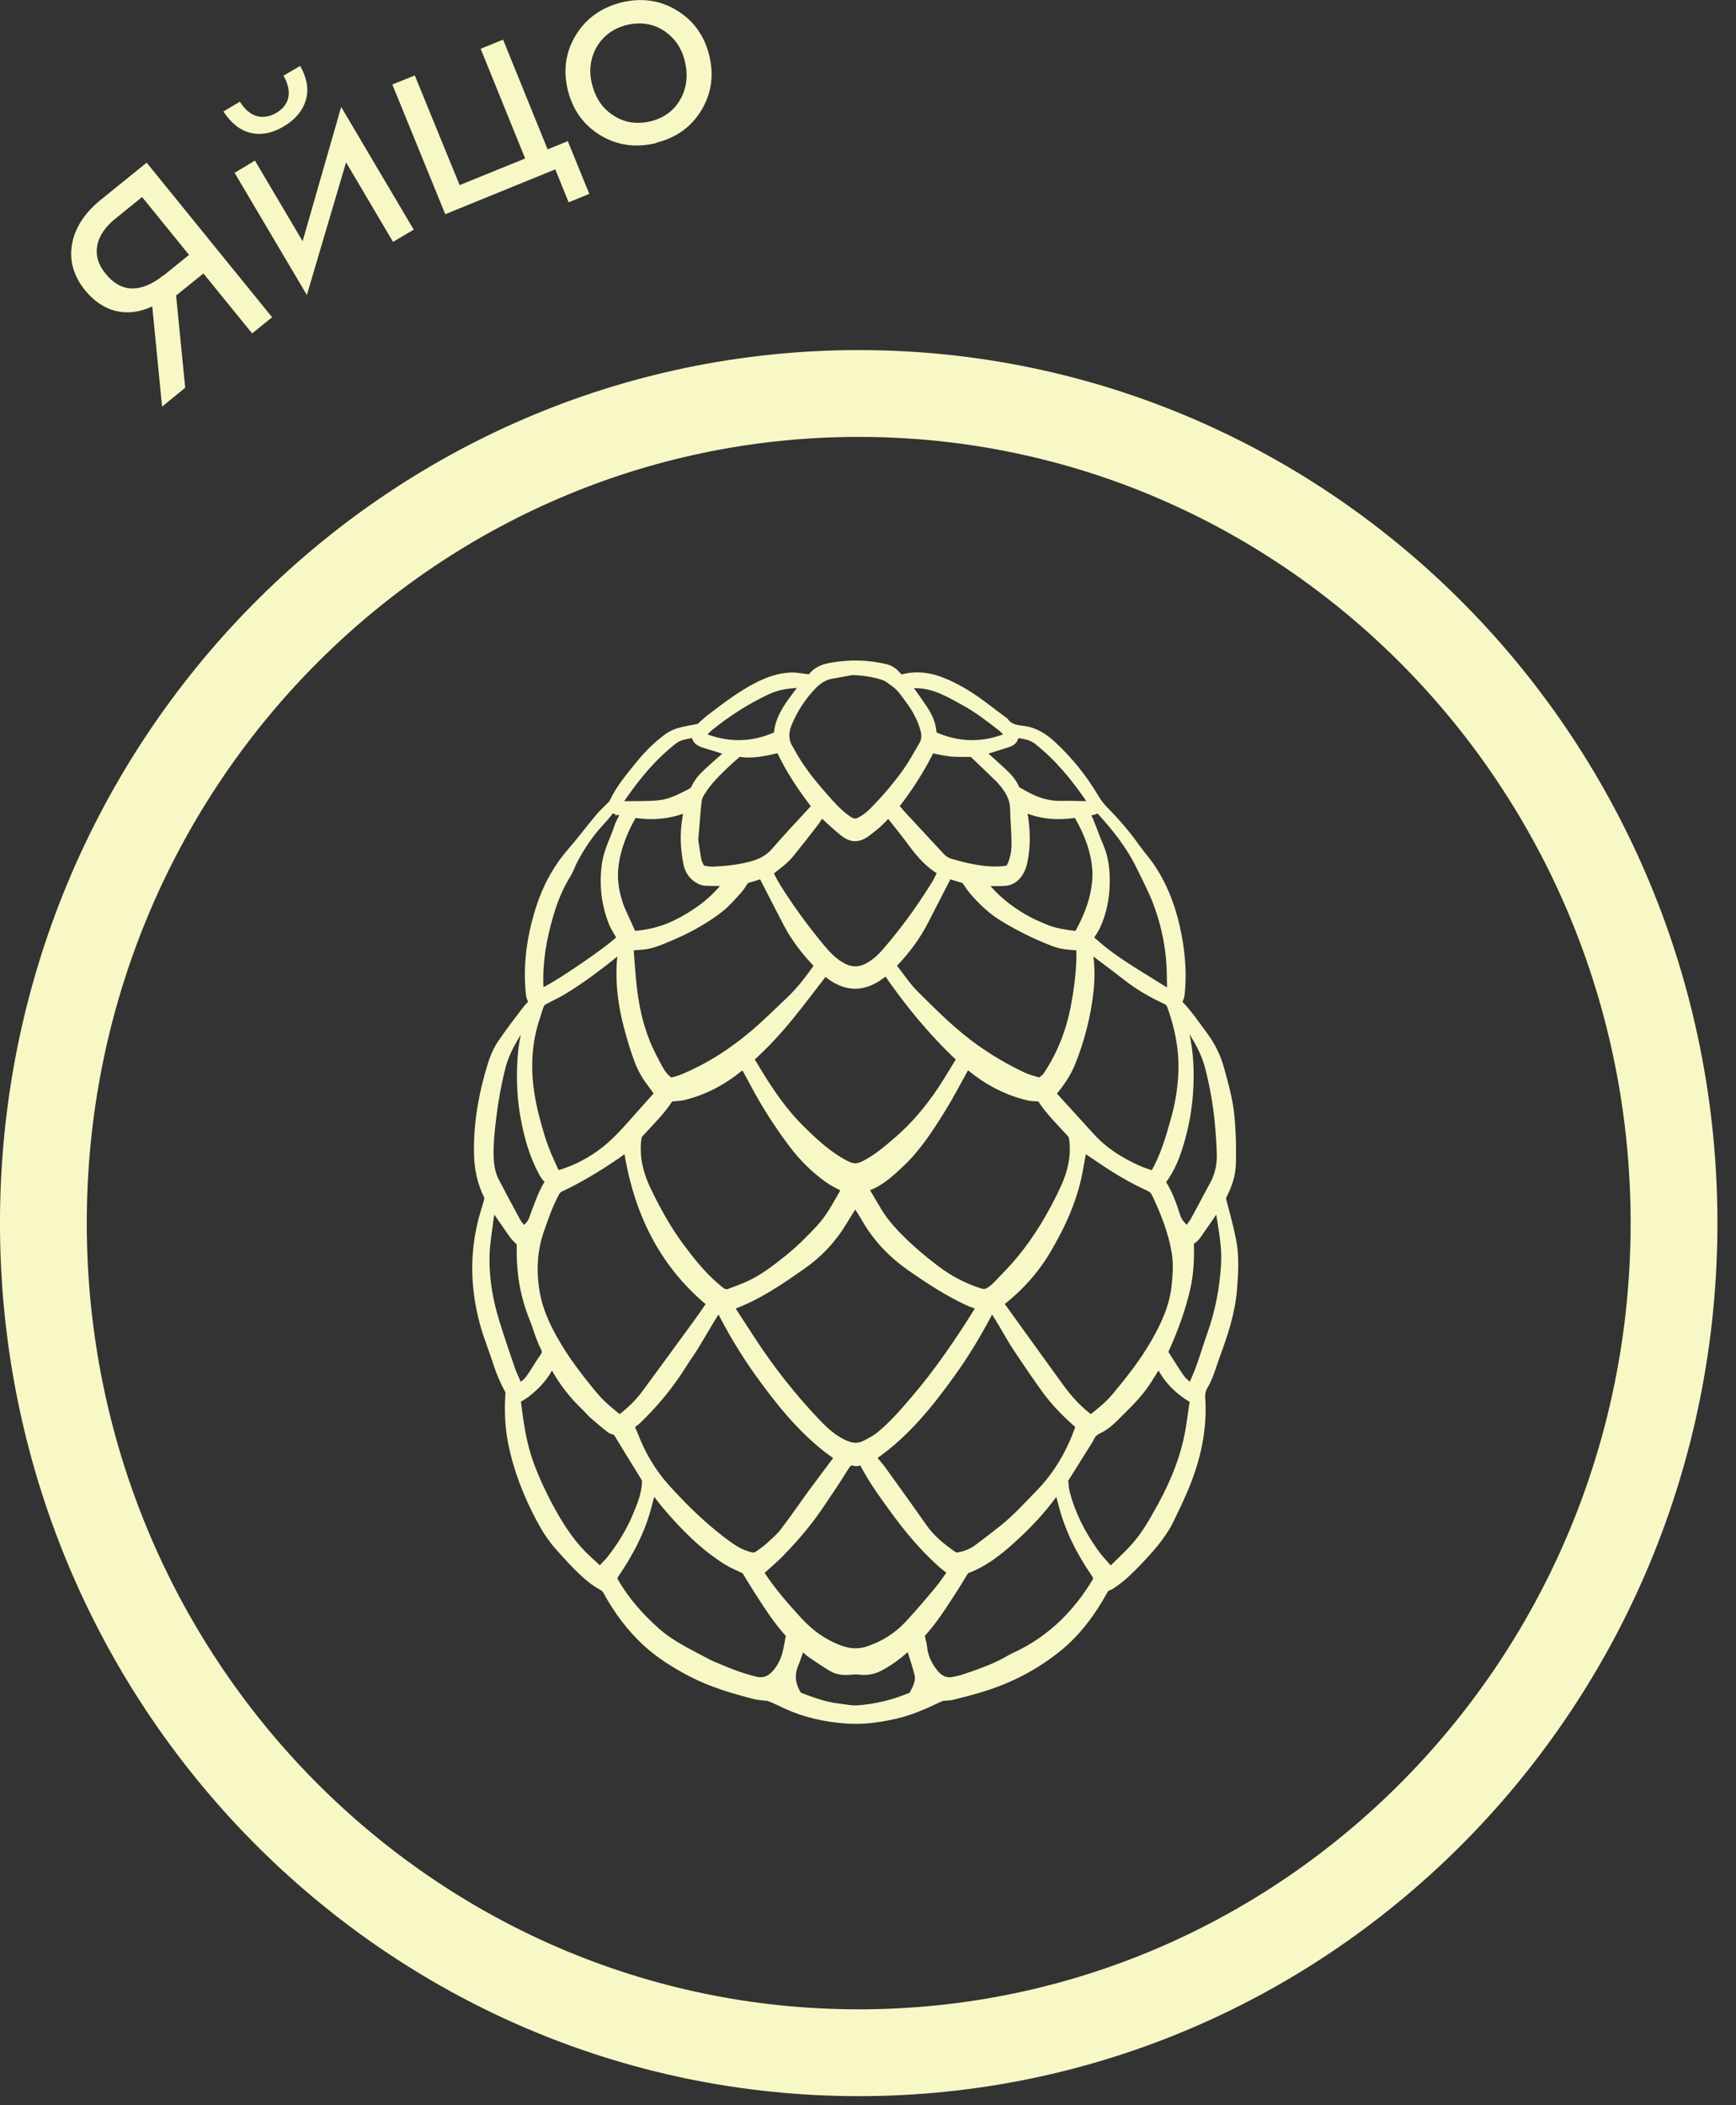<svg width="80" height="97" viewBox="0 0 80 97" fill="none" xmlns="http://www.w3.org/2000/svg">
<rect x="0" y="0" width="80" height="97" fill="#333333" stroke="none"/>
<path d="M1.999 56.358C1.999 77.501 18.852 94.584 39.572 94.584C60.292 94.584 77.144 77.501 77.144 56.358C77.144 35.215 60.292 18.131 39.572 18.131C18.852 18.131 1.999 35.215 1.999 56.358Z" stroke="#F7F8C5" stroke-width="4"/>
<path d="M54.294 46.157C54.322 46.192 54.345 46.23 54.377 46.261C54.806 46.698 55.143 47.209 55.507 47.698C55.856 48.168 56.109 48.68 56.264 49.244C56.467 49.986 56.676 50.731 56.744 51.498C56.807 52.202 56.822 52.912 56.804 53.619C56.791 54.129 56.63 54.62 56.391 55.077C56.348 55.158 56.346 55.23 56.369 55.32C56.523 55.919 56.689 56.514 56.81 57.119C56.959 57.864 56.917 58.616 56.859 59.371C56.777 60.444 56.448 61.451 56.077 62.449C55.899 62.928 55.776 63.431 55.511 63.876C55.408 64.048 55.378 64.218 55.391 64.416C55.487 65.835 55.188 67.185 54.656 68.49C54.449 68.998 54.206 69.491 53.97 69.987C53.596 70.77 53.019 71.401 52.428 72.02C52.079 72.384 51.718 72.737 51.296 73.018C51.235 73.058 51.175 73.109 51.107 73.127C50.987 73.157 50.933 73.24 50.878 73.338C50.324 74.335 49.655 75.243 48.762 75.962C47.698 76.818 46.505 77.432 45.198 77.823C44.767 77.953 44.331 78.067 43.894 78.175C43.751 78.21 43.598 78.204 43.449 78.223C43.398 78.229 43.348 78.248 43.301 78.271C42.631 78.596 41.952 78.894 41.222 79.058C40.473 79.226 39.717 79.323 38.95 79.263C38.005 79.188 37.088 78.987 36.221 78.589C35.975 78.476 35.732 78.35 35.479 78.252C35.359 78.205 35.218 78.213 35.087 78.193C34.982 78.178 34.876 78.17 34.775 78.143C33.755 77.88 32.747 77.584 31.809 77.09C31.095 76.713 30.411 76.29 29.811 75.747C29.033 75.045 28.421 74.212 27.923 73.293C27.882 73.218 27.826 73.179 27.753 73.137C27.554 73.022 27.357 72.897 27.179 72.751C26.64 72.308 26.179 71.787 25.716 71.268C25.365 70.875 25.093 70.434 24.849 69.974C24.259 68.861 23.805 67.697 23.561 66.456C23.414 65.717 23.39 64.969 23.442 64.219C23.446 64.166 23.434 64.104 23.41 64.058C23.209 63.685 23.035 63.302 22.905 62.896C22.701 62.256 22.442 61.633 22.265 60.987C21.793 59.257 21.781 57.522 22.312 55.797C22.361 55.633 22.416 55.471 22.455 55.305C22.47 55.239 22.47 55.156 22.442 55.099C22.137 54.486 22.005 53.837 21.993 53.154C21.966 51.742 22.213 50.373 22.63 49.033C22.731 48.706 22.872 48.379 23.06 48.094C23.418 47.554 23.823 47.041 24.213 46.522C24.309 46.394 24.428 46.281 24.509 46.192C24.46 46.056 24.402 45.954 24.39 45.848C24.237 44.493 24.427 43.172 24.832 41.884C25.139 40.906 25.615 40.012 26.293 39.23C26.732 38.724 27.134 38.186 27.564 37.672C27.744 37.457 27.952 37.268 28.148 37.066C28.171 37.043 28.201 37.022 28.213 36.995C28.525 36.312 29.008 35.749 29.474 35.176C29.848 34.717 30.266 34.305 30.745 33.952C31.048 33.727 31.397 33.652 31.752 33.583C31.891 33.556 32.031 33.534 32.17 33.504C32.207 33.495 32.243 33.472 32.273 33.447C32.414 33.324 32.546 33.191 32.694 33.078C33.399 32.542 34.099 31.997 34.892 31.592C35.374 31.346 35.88 31.164 36.422 31.138C36.697 31.124 36.977 31.192 37.255 31.217C37.297 31.221 37.36 31.211 37.379 31.184C37.627 30.844 37.987 30.735 38.378 30.671C39.197 30.536 40.009 30.555 40.819 30.749C41.067 30.808 41.244 30.961 41.404 31.142C41.464 31.21 41.517 31.24 41.61 31.215C42.426 31.003 43.178 31.217 43.901 31.579C44.466 31.861 44.991 32.209 45.491 32.595C45.731 32.782 45.978 32.962 46.222 33.144C46.258 33.171 46.301 33.193 46.327 33.228C46.52 33.502 46.815 33.556 47.112 33.588C47.669 33.649 48.114 33.926 48.512 34.295C49.289 35.015 49.949 35.834 50.487 36.746C50.604 36.946 50.737 37.119 50.895 37.282C51.421 37.821 51.919 38.384 52.355 39.001C52.599 39.346 52.886 39.661 53.117 40.014C53.737 40.965 54.099 42.017 54.308 43.129C54.476 44.027 54.54 44.928 54.44 45.839C54.428 45.95 54.369 46.054 54.332 46.162C54.32 46.161 54.309 46.159 54.296 46.158L54.294 46.157ZM33.682 60.215C33.7 60.246 33.72 60.289 33.746 60.328C34.05 60.796 34.355 61.261 34.658 61.729C35.542 63.09 36.544 64.359 37.663 65.533C38.026 65.913 38.412 66.265 38.899 66.491C39.21 66.635 39.51 66.694 39.832 66.534C40.079 66.409 40.323 66.286 40.539 66.108C41.123 65.627 41.616 65.06 42.105 64.487C43.217 63.19 44.173 61.782 45.075 60.334C45.102 60.291 45.124 60.246 45.143 60.209C44.946 60.136 44.758 60.081 44.583 59.999C43.661 59.569 42.812 59.016 41.977 58.435C41.11 57.833 40.397 57.101 39.869 56.185C39.723 55.931 39.559 55.687 39.412 55.452C39.255 55.704 39.084 55.965 38.925 56.232C38.431 57.072 37.789 57.77 36.99 58.33C35.948 59.06 34.904 59.781 33.682 60.214V60.215ZM39.891 54.752C39.919 54.816 39.941 54.877 39.973 54.932C40.137 55.213 40.302 55.493 40.47 55.772C40.704 56.16 40.986 56.509 41.3 56.837C41.855 57.419 42.464 57.937 43.1 58.425C43.728 58.907 44.417 59.272 45.171 59.513C45.273 59.545 45.414 59.552 45.505 59.507C45.657 59.429 45.797 59.313 45.917 59.189C46.289 58.803 46.668 58.421 47.009 58.007C47.81 57.032 48.448 55.949 48.986 54.809C49.342 54.055 49.537 53.27 49.41 52.43C49.4 52.364 49.363 52.293 49.318 52.244C48.852 51.729 48.35 51.246 47.967 50.66C47.948 50.631 47.9 50.611 47.863 50.606C47.715 50.588 47.562 50.598 47.417 50.564C46.417 50.335 45.531 49.873 44.738 49.226C44.683 49.181 44.627 49.136 44.567 49.087C44.55 49.118 44.54 49.135 44.529 49.152C44.166 49.801 43.826 50.465 43.434 51.097C42.874 51.997 42.303 52.894 41.521 53.63C41.036 54.086 40.557 54.543 39.892 54.752H39.891ZM38.921 54.782C38.666 54.643 38.414 54.534 38.194 54.38C37.55 53.93 36.992 53.38 36.519 52.755C35.831 51.847 35.219 50.888 34.687 49.877C34.549 49.615 34.404 49.356 34.257 49.088C34.203 49.132 34.153 49.173 34.103 49.215C33.331 49.847 32.471 50.307 31.497 50.543C31.323 50.584 31.137 50.582 30.957 50.605C30.923 50.609 30.879 50.627 30.861 50.654C30.475 51.247 29.967 51.737 29.494 52.255C29.456 52.297 29.425 52.356 29.416 52.41C29.283 53.29 29.499 54.107 29.879 54.89C30.302 55.762 30.771 56.608 31.347 57.39C31.906 58.148 32.492 58.878 33.241 59.462C33.362 59.556 33.483 59.576 33.614 59.527C33.921 59.412 34.231 59.298 34.529 59.161C35.176 58.864 35.731 58.425 36.285 57.984C36.816 57.561 37.292 57.085 37.752 56.591C38.22 56.087 38.537 55.477 38.877 54.883C38.898 54.845 38.912 54.803 38.92 54.782H38.921ZM46.101 60.053C46.111 60.067 46.124 60.091 46.14 60.114C47.038 61.36 47.935 62.609 48.837 63.854C49.21 64.369 49.627 64.847 50.131 65.241C50.175 65.276 50.222 65.307 50.273 65.345C50.68 65.029 51.076 64.707 51.401 64.316C52.036 63.554 52.65 62.776 53.151 61.913C53.646 61.063 54.054 60.185 54.148 59.187C54.194 58.699 54.228 58.214 54.148 57.727C53.993 56.775 53.641 55.889 53.233 55.023C53.166 54.882 53.07 54.791 52.929 54.727C52.226 54.406 51.559 54.02 50.915 53.593C50.591 53.378 50.27 53.156 49.944 52.935C49.937 52.955 49.927 52.977 49.923 53C49.867 53.295 49.809 53.591 49.757 53.887C49.521 55.229 48.963 56.45 48.28 57.608C47.722 58.555 46.988 59.368 46.1 60.054L46.101 60.053ZM28.886 52.916C28.703 53.049 28.543 53.173 28.375 53.286C27.557 53.839 26.717 54.354 25.818 54.771C25.744 54.806 25.675 54.879 25.636 54.952C25.335 55.504 25.129 56.096 24.924 56.688C24.596 57.633 24.554 58.601 24.727 59.578C24.857 60.313 25.155 60.991 25.516 61.642C26.047 62.6 26.712 63.463 27.41 64.3C27.741 64.697 28.143 65.022 28.552 65.344C28.593 65.314 28.627 65.292 28.658 65.268C29.055 64.958 29.414 64.61 29.713 64.207C30.544 63.082 31.367 61.951 32.191 60.82C32.377 60.565 32.552 60.301 32.717 60.062C30.458 58.206 29.327 55.758 28.885 52.915L28.886 52.916ZM45.706 60.261C45.646 60.379 45.597 60.476 45.547 60.572C45.063 61.49 44.528 62.379 43.925 63.225C42.872 64.698 41.748 66.108 40.222 67.149C40.257 67.191 40.294 67.239 40.332 67.285C40.438 67.413 40.553 67.536 40.651 67.67C41.292 68.561 41.936 69.45 42.565 70.352C42.931 70.877 43.416 71.266 43.929 71.626C43.991 71.67 44.091 71.691 44.167 71.677C44.483 71.623 44.777 71.503 45.035 71.312C45.424 71.024 45.807 70.729 46.185 70.429C46.804 69.937 47.333 69.348 47.884 68.784C48.722 67.926 49.302 66.908 49.7 65.781C49.712 65.747 49.698 65.683 49.673 65.661C49.121 65.172 48.597 64.654 48.164 64.056C47.702 63.417 47.26 62.763 46.823 62.106C46.587 61.751 46.385 61.374 46.165 61.009C46.018 60.763 45.866 60.52 45.707 60.26L45.706 60.261ZM33.121 60.258C32.959 60.524 32.807 60.768 32.659 61.016C32.448 61.368 32.245 61.725 32.029 62.074C31.859 62.347 31.668 62.606 31.498 62.879C30.899 63.841 30.183 64.706 29.365 65.487C29.28 65.567 29.141 65.63 29.12 65.723C29.097 65.819 29.189 65.94 29.23 66.05C29.576 66.969 30.059 67.808 30.718 68.537C31.5 69.4 32.326 70.217 33.252 70.927C33.67 71.247 34.089 71.56 34.619 71.673C34.733 71.698 34.826 71.687 34.917 71.619C35.073 71.503 35.24 71.398 35.384 71.268C35.63 71.044 35.891 70.827 36.093 70.566C36.542 69.984 36.955 69.374 37.39 68.779C37.774 68.255 38.166 67.736 38.556 67.215C38.574 67.19 38.588 67.164 38.6 67.144C38.42 67.015 38.245 66.897 38.079 66.767C36.856 65.803 35.89 64.603 34.988 63.349C34.289 62.378 33.671 61.355 33.121 60.258ZM38.017 44.8C37.477 45.495 36.955 46.196 36.403 46.872C35.849 47.553 35.25 48.197 34.591 48.79C34.732 49.022 34.866 49.249 35.004 49.473C35.562 50.38 36.163 51.251 36.926 52.002C37.457 52.525 38 53.039 38.637 53.428C39.339 53.858 39.489 53.859 40.188 53.426C40.603 53.168 40.979 52.841 41.351 52.52C42.273 51.724 43.018 50.778 43.656 49.742C43.85 49.427 44.042 49.112 44.236 48.794C42.941 47.585 41.832 46.229 40.835 44.777C39.88 45.619 38.939 45.61 38.017 44.799V44.8ZM43.704 40.331C43.682 40.388 43.667 40.442 43.641 40.491C43.3 41.157 42.957 41.822 42.615 42.486C42.254 43.186 41.784 43.807 41.246 44.377C41.17 44.459 41.156 44.516 41.225 44.602C41.542 44.998 41.822 45.433 42.18 45.789C43.076 46.679 43.967 47.577 45.008 48.308C45.7 48.794 46.422 49.218 47.187 49.571C47.398 49.669 47.632 49.722 47.855 49.792C47.884 49.801 47.929 49.806 47.949 49.79C48.042 49.714 48.151 49.644 48.217 49.547C48.853 48.598 49.265 47.556 49.484 46.437C49.625 45.718 49.721 44.991 49.751 44.258C49.759 44.056 49.752 43.854 49.752 43.648C49.752 43.648 49.746 43.642 49.739 43.642C49.711 43.641 49.682 43.643 49.654 43.642C49.285 43.618 48.918 43.593 48.566 43.46C47.74 43.145 46.953 42.758 46.198 42.295C45.67 41.972 45.234 41.553 44.833 41.091C44.701 40.938 44.596 40.763 44.477 40.599C44.459 40.575 44.43 40.554 44.401 40.546C44.17 40.473 43.936 40.402 43.705 40.332L43.704 40.331ZM35.126 40.331C34.894 40.401 34.658 40.473 34.422 40.546C34.397 40.554 34.37 40.571 34.355 40.592C34.248 40.739 34.16 40.903 34.037 41.036C33.764 41.331 33.503 41.646 33.189 41.89C32.328 42.562 31.353 43.037 30.337 43.43C30.062 43.537 29.779 43.601 29.485 43.617C29.344 43.626 29.204 43.639 29.055 43.65C29.055 43.707 29.051 43.76 29.055 43.812C29.101 44.379 29.132 44.95 29.198 45.515C29.333 46.672 29.618 47.788 30.18 48.817C30.359 49.146 30.503 49.503 30.814 49.744C30.876 49.792 30.925 49.805 31.001 49.788C31.359 49.705 31.686 49.548 32.018 49.391C32.95 48.949 33.797 48.373 34.589 47.723C35.212 47.209 35.782 46.631 36.372 46.077C36.833 45.643 37.216 45.143 37.584 44.63C37.655 44.531 37.666 44.468 37.569 44.365C37.055 43.823 36.603 43.233 36.254 42.569C35.891 41.877 35.538 41.181 35.181 40.487C35.157 40.439 35.142 40.385 35.123 40.331H35.126ZM43.816 72.429C43.715 72.353 43.631 72.294 43.553 72.23C43.474 72.167 43.395 72.102 43.32 72.034C42.508 71.3 41.81 70.465 41.168 69.581C40.687 68.92 40.206 68.258 39.821 67.535C39.756 67.413 39.704 67.331 39.551 67.392C39.505 67.41 39.442 67.414 39.395 67.399C39.144 67.316 39.054 67.463 38.937 67.654C38.563 68.259 38.164 68.848 37.764 69.437C37.241 70.206 36.635 70.909 35.99 71.575C35.694 71.879 35.364 72.151 35.04 72.446C35.057 72.473 35.087 72.521 35.118 72.567C35.615 73.321 36.208 73.996 36.816 74.659C37.353 75.246 37.983 75.701 38.74 75.972C39.162 76.123 39.581 76.144 40.004 76.003C40.706 75.767 41.324 75.384 41.828 74.845C42.308 74.331 42.762 73.793 43.214 73.254C43.429 72.996 43.613 72.712 43.818 72.43L43.816 72.429ZM48.508 50.393C49.095 51.038 49.691 51.688 50.283 52.343C50.894 53.02 51.648 53.492 52.472 53.858C52.696 53.958 52.934 54.026 53.147 54.101C53.628 53.283 53.874 52.408 54.118 51.535C54.305 50.866 54.415 50.182 54.449 49.489C54.501 48.409 54.3 47.367 53.933 46.355C53.892 46.243 53.828 46.173 53.721 46.124C53.077 45.828 52.466 45.477 51.907 45.039C51.372 44.622 50.826 44.218 50.285 43.808C50.257 43.786 50.23 43.765 50.186 43.731C50.192 43.789 50.193 43.825 50.2 43.86C50.309 44.462 50.308 45.073 50.242 45.674C50.118 46.81 49.834 47.914 49.408 48.976C49.202 49.493 48.885 49.945 48.51 50.393H48.508ZM28.642 43.728C28.601 43.762 28.579 43.779 28.558 43.797C27.715 44.475 26.862 45.137 25.933 45.695C25.656 45.862 25.356 45.991 25.072 46.148C25.008 46.184 24.945 46.252 24.918 46.319C24.845 46.509 24.793 46.706 24.729 46.899C24.387 47.92 24.308 48.968 24.428 50.032C24.519 50.832 24.722 51.605 24.957 52.375C25.138 52.97 25.393 53.529 25.661 54.09C25.698 54.081 25.735 54.077 25.77 54.067C26.548 53.83 27.259 53.459 27.892 52.951C28.474 52.484 28.957 51.913 29.452 51.356C29.743 51.028 30.034 50.701 30.308 50.394C30.185 50.221 30.079 50.06 29.961 49.908C29.711 49.587 29.522 49.234 29.378 48.855C29.194 48.372 29.05 47.878 28.916 47.378C28.65 46.395 28.511 45.403 28.571 44.384C28.583 44.173 28.618 43.965 28.645 43.728H28.642ZM30.084 68.636C30.002 68.943 29.924 69.232 29.845 69.522C29.544 70.626 29.009 71.617 28.369 72.555C28.288 72.674 28.285 72.755 28.357 72.878C28.864 73.749 29.52 74.49 30.271 75.155C30.978 75.782 31.832 76.165 32.65 76.606C32.764 76.667 32.886 76.713 33.005 76.764C33.607 77.021 34.213 77.262 34.854 77.409C35.215 77.492 35.495 77.347 35.715 77.105C35.986 76.807 36.152 76.442 36.237 76.044C36.282 75.835 36.321 75.623 36.357 75.411C36.364 75.369 36.354 75.308 36.326 75.278C35.809 74.716 35.398 74.075 34.985 73.436C34.764 73.096 34.558 72.746 34.342 72.401C34.323 72.372 34.281 72.355 34.246 72.337C33.999 72.215 33.739 72.114 33.506 71.97C32.406 71.288 31.509 70.377 30.677 69.396C30.472 69.155 30.287 68.897 30.083 68.635L30.084 68.636ZM48.744 68.632C48.707 68.681 48.676 68.718 48.649 68.757C48.038 69.617 47.314 70.376 46.527 71.073C45.937 71.596 45.307 72.073 44.554 72.35C44.526 72.36 44.499 72.383 44.484 72.408C44.289 72.721 44.103 73.041 43.9 73.351C43.467 74.014 43.046 74.688 42.506 75.275C42.476 75.309 42.469 75.38 42.477 75.429C42.502 75.581 42.558 75.73 42.572 75.882C42.615 76.333 42.804 76.722 43.078 77.064C43.276 77.31 43.543 77.481 43.884 77.423C44.096 77.388 44.306 77.335 44.509 77.265C45.21 77.027 45.909 76.781 46.55 76.398C46.713 76.301 46.893 76.233 47.062 76.145C48.516 75.399 49.619 74.285 50.462 72.893C50.543 72.76 50.54 72.67 50.449 72.539C49.773 71.554 49.228 70.505 48.931 69.339C48.872 69.108 48.809 68.879 48.743 68.632H48.744ZM40.941 37.507C40.803 37.648 40.659 37.809 40.5 37.953C40.342 38.098 40.171 38.232 40.001 38.362C39.574 38.687 39.248 38.697 38.831 38.364C38.523 38.118 38.239 37.843 37.947 37.58C37.918 37.555 37.901 37.515 37.873 37.473C37.741 37.666 37.637 37.836 37.516 37.992C37.173 38.436 36.826 38.877 36.474 39.315C36.371 39.444 36.255 39.567 36.13 39.676C35.923 39.856 35.702 40.022 35.475 40.204C35.583 40.407 35.687 40.633 35.818 40.842C36.426 41.817 37.105 42.742 37.836 43.626C38.132 43.983 38.45 44.321 38.874 44.538C39.232 44.722 39.588 44.723 39.948 44.541C40.295 44.365 40.574 44.103 40.825 43.813C41.653 42.854 42.394 41.829 43.061 40.753C43.174 40.571 43.259 40.373 43.361 40.176C42.788 39.853 42.381 39.377 42.004 38.866C41.667 38.409 41.305 37.969 40.942 37.507H40.941ZM23.845 64.513C23.882 64.792 23.917 65.103 23.964 65.412C24.068 66.114 24.212 66.806 24.458 67.474C24.746 68.254 25.105 68.999 25.512 69.724C25.947 70.499 26.442 71.224 27.1 71.828C27.252 71.969 27.404 72.109 27.558 72.247C27.621 72.303 27.683 72.303 27.746 72.231C27.864 72.097 28 71.978 28.109 71.837C28.577 71.236 28.983 70.594 29.281 69.889C29.502 69.369 29.718 68.846 29.738 68.269C29.74 68.214 29.721 68.151 29.692 68.104C29.306 67.472 28.912 66.846 28.53 66.212C28.453 66.083 28.399 65.958 28.229 65.937C28.176 65.931 28.121 65.895 28.078 65.859C27.815 65.643 27.551 65.43 27.295 65.204C27.173 65.098 27.074 64.965 26.956 64.853C26.362 64.289 25.866 63.649 25.482 62.923C25.469 62.899 25.451 62.877 25.432 62.848C25.412 62.877 25.393 62.9 25.381 62.924C25.131 63.463 24.732 63.876 24.273 64.234C24.148 64.332 24.006 64.406 23.843 64.509L23.845 64.513ZM53.393 62.832C53.355 62.903 53.33 62.954 53.301 63.001C53.154 63.235 53.012 63.472 52.86 63.702C52.441 64.336 51.884 64.846 51.354 65.378C51.144 65.587 50.898 65.782 50.632 65.907C50.444 65.996 50.338 66.106 50.261 66.279C50.24 66.327 50.213 66.373 50.184 66.417C49.833 66.98 49.481 67.541 49.129 68.103C49.106 68.139 49.072 68.183 49.076 68.22C49.095 68.409 49.106 68.603 49.154 68.786C49.41 69.774 49.87 70.667 50.458 71.494C50.626 71.731 50.823 71.95 51.018 72.167C51.165 72.329 51.19 72.334 51.351 72.178C51.681 71.86 52.015 71.543 52.317 71.198C52.793 70.653 53.142 70.022 53.49 69.39C54.115 68.251 54.592 67.061 54.799 65.773C54.868 65.34 54.925 64.905 54.981 64.512C54.265 64.105 53.741 63.567 53.391 62.831L53.393 62.832ZM39.277 30.954C39.041 30.996 38.674 31.061 38.309 31.128C37.971 31.19 37.697 31.383 37.471 31.617C36.992 32.115 36.617 32.689 36.349 33.331C36.175 33.745 36.168 34.142 36.43 34.524C36.441 34.54 36.45 34.56 36.459 34.577C36.884 35.388 37.463 36.086 38.063 36.767C38.333 37.074 38.614 37.383 38.936 37.631C39.355 37.955 39.455 37.936 39.89 37.637C40.052 37.526 40.194 37.38 40.332 37.237C40.86 36.694 41.348 36.115 41.784 35.497C42.047 35.123 42.261 34.714 42.495 34.319C42.625 34.1 42.632 33.87 42.565 33.626C42.427 33.124 42.182 32.675 41.874 32.263C41.668 31.988 41.49 31.69 41.185 31.486C41.035 31.385 40.896 31.251 40.726 31.195C40.301 31.055 39.862 30.975 39.276 30.954H39.277ZM42.909 34.544C42.871 34.625 42.833 34.714 42.788 34.799C42.376 35.596 41.889 36.346 41.342 37.055C41.281 37.134 41.282 37.18 41.35 37.246C41.428 37.324 41.493 37.412 41.568 37.493C42.173 38.147 42.778 38.8 43.384 39.452C43.511 39.589 43.668 39.68 43.85 39.728C44.093 39.791 44.333 39.868 44.579 39.918C45.176 40.039 45.776 40.135 46.389 40.036C46.462 40.023 46.501 39.995 46.534 39.931C46.703 39.604 46.762 39.246 46.763 38.891C46.765 38.35 46.707 37.81 46.698 37.27C46.69 36.761 46.44 36.375 46.124 36.014C46.089 35.974 46.055 35.934 46.017 35.897C45.623 35.516 45.228 35.134 44.831 34.756C44.805 34.732 44.753 34.726 44.713 34.726C44.418 34.721 44.121 34.739 43.828 34.709C43.523 34.679 43.223 34.602 42.91 34.542L42.909 34.544ZM32.027 38.701C32.071 38.983 32.113 39.309 32.174 39.631C32.197 39.748 32.262 39.858 32.313 39.968C32.326 39.994 32.357 40.023 32.383 40.026C32.535 40.05 32.688 40.089 32.84 40.083C33.416 40.061 33.988 39.999 34.55 39.858C34.992 39.748 35.378 39.57 35.69 39.211C36.27 38.541 36.879 37.896 37.48 37.244C37.548 37.171 37.536 37.127 37.48 37.053C36.914 36.31 36.398 35.537 35.989 34.696C35.907 34.529 35.913 34.533 35.735 34.574C35.195 34.698 34.655 34.809 34.096 34.725C34.063 34.72 34.017 34.739 33.991 34.761C33.828 34.902 33.663 35.041 33.507 35.19C33.08 35.596 32.654 36.007 32.34 36.512C32.267 36.63 32.199 36.768 32.184 36.903C32.122 37.486 32.081 38.07 32.028 38.703L32.027 38.701ZM31.66 37.264C31.484 37.326 31.321 37.396 31.15 37.442C30.55 37.604 29.942 37.636 29.327 37.54C29.249 37.527 29.203 37.544 29.16 37.617C28.861 38.137 28.626 38.684 28.473 39.267C28.279 39.995 28.276 40.72 28.497 41.443C28.538 41.575 28.572 41.711 28.627 41.837C28.797 42.224 28.973 42.608 29.151 42.991C29.165 43.019 29.211 43.051 29.239 43.048C29.898 42.988 30.537 42.838 31.132 42.544C31.991 42.118 32.765 41.574 33.375 40.819C33.412 40.774 33.45 40.731 33.502 40.669C33.162 40.669 32.854 40.676 32.546 40.665C32.436 40.661 32.319 40.633 32.222 40.581C31.901 40.411 31.708 40.136 31.639 39.781C31.511 39.121 31.477 38.457 31.582 37.789C31.608 37.617 31.633 37.445 31.659 37.263L31.66 37.264ZM47.176 37.266C47.172 37.28 47.167 37.287 47.168 37.294C47.17 37.315 47.174 37.334 47.178 37.354C47.33 38.146 47.359 38.94 47.193 39.732C47.156 39.907 47.091 40.09 46.992 40.237C46.844 40.46 46.634 40.637 46.354 40.663C46.096 40.688 45.835 40.674 45.576 40.676C45.501 40.676 45.426 40.676 45.339 40.676C45.353 40.7 45.361 40.714 45.37 40.725C45.868 41.37 46.498 41.862 47.191 42.27C47.517 42.463 47.87 42.612 48.222 42.756C48.633 42.924 49.074 42.984 49.514 43.042C49.62 43.056 49.661 43.027 49.708 42.939C50.039 42.324 50.312 41.687 50.428 40.994C50.477 40.703 50.51 40.401 50.49 40.109C50.43 39.216 50.114 38.4 49.673 37.628C49.627 37.548 49.578 37.527 49.488 37.541C48.723 37.65 47.974 37.596 47.255 37.29C47.23 37.28 47.203 37.274 47.177 37.266H47.176ZM28.234 37.258C28.055 37.47 27.886 37.69 27.697 37.891C27.221 38.399 26.837 38.971 26.505 39.581C26.374 39.822 26.29 40.092 26.145 40.324C25.776 40.917 25.527 41.556 25.336 42.223C25.033 43.277 24.844 44.346 24.893 45.447C24.897 45.531 24.905 45.614 24.911 45.7C25.326 45.623 28.291 43.6 28.576 43.214C28.446 42.977 28.294 42.757 28.197 42.514C27.845 41.62 27.753 40.692 27.899 39.743C27.989 39.164 28.277 38.648 28.457 38.097C28.528 37.878 28.656 37.676 28.76 37.465C28.589 37.395 28.37 37.441 28.234 37.258V37.258ZM53.912 45.725C53.92 45.63 53.934 45.562 53.932 45.493C53.919 45.059 53.925 44.623 53.885 44.191C53.802 43.283 53.595 42.399 53.269 41.551C53.066 41.023 52.797 40.52 52.552 40.008C52.059 38.978 51.359 38.095 50.584 37.271C50.455 37.444 50.233 37.396 50.053 37.473C50.113 37.577 50.184 37.672 50.228 37.779C50.391 38.181 50.534 38.592 50.706 38.99C50.946 39.546 51.001 40.128 50.988 40.722C50.973 41.404 50.844 42.065 50.554 42.687C50.47 42.869 50.348 43.034 50.229 43.228C50.494 43.45 50.755 43.69 51.037 43.901C51.863 44.52 52.758 45.034 53.63 45.584C53.711 45.635 53.802 45.672 53.911 45.727L53.912 45.725ZM54.702 56.663C54.818 56.499 54.943 56.354 55.033 56.189C55.326 55.658 55.601 55.118 55.893 54.588C56.134 54.148 56.239 53.674 56.224 53.179C56.21 52.683 56.175 52.188 56.127 51.694C56.046 50.851 55.898 50.018 55.687 49.197C55.462 48.325 54.976 47.589 54.459 46.871C54.455 46.865 54.443 46.865 54.425 46.858C54.494 47.074 54.572 47.276 54.623 47.483C54.862 48.457 54.898 49.447 54.823 50.442C54.77 51.132 54.648 51.812 54.462 52.482C54.266 53.186 54.02 53.864 53.556 54.463C53.873 54.934 54.07 55.488 54.247 56.044C54.33 56.306 54.504 56.464 54.702 56.662V56.663ZM25.279 54.452C25.184 54.332 25.084 54.233 25.018 54.114C24.715 53.572 24.497 52.998 24.34 52.395C24.128 51.583 23.996 50.761 23.977 49.925C23.954 48.9 24.012 47.883 24.389 46.911C24.395 46.896 24.392 46.878 24.396 46.826C24.291 46.973 24.204 47.09 24.123 47.211C23.718 47.828 23.329 48.451 23.145 49.178C22.953 49.94 22.813 50.712 22.719 51.492C22.648 52.087 22.582 52.681 22.599 53.28C22.61 53.669 22.665 54.054 22.845 54.403C23.171 55.036 23.508 55.663 23.849 56.286C23.921 56.419 24.034 56.529 24.128 56.649C24.416 56.416 24.474 56.333 24.58 56.013C24.596 55.964 24.614 55.914 24.634 55.864C24.82 55.375 24.987 54.876 25.278 54.45L25.279 54.452ZM22.694 55.57C22.655 55.802 22.613 56.013 22.587 56.226C22.522 56.763 22.425 57.299 22.41 57.837C22.382 58.87 22.553 59.882 22.855 60.868C23.08 61.602 23.327 62.332 23.578 63.058C23.674 63.337 23.808 63.602 23.93 63.885C24.121 63.781 24.277 63.652 24.39 63.49C24.618 63.16 24.822 62.811 25.049 62.481C25.145 62.343 25.133 62.234 25.06 62.095C24.84 61.672 24.728 61.204 24.549 60.766C24.144 59.77 23.957 58.742 23.961 57.672C23.961 57.522 23.961 57.372 23.961 57.274C23.827 57.137 23.709 57.042 23.625 56.923C23.315 56.486 23.016 56.041 22.695 55.572L22.694 55.57ZM54.859 63.895C54.876 63.887 54.892 63.877 54.908 63.869C55.033 63.569 55.17 63.274 55.279 62.968C55.457 62.47 55.607 61.963 55.784 61.465C56.153 60.426 56.355 59.355 56.42 58.256C56.464 57.518 56.332 56.797 56.217 56.074C56.191 55.913 56.162 55.752 56.131 55.568C56.036 55.712 55.96 55.831 55.88 55.947C55.652 56.279 55.425 56.611 55.192 56.938C55.132 57.023 55.057 57.108 54.97 57.158C54.883 57.208 54.867 57.262 54.868 57.349C54.887 58.03 54.854 58.71 54.702 59.375C54.479 60.348 54.131 61.281 53.723 62.191C53.696 62.251 53.67 62.302 53.716 62.37C53.955 62.738 54.178 63.117 54.431 63.475C54.544 63.636 54.715 63.756 54.859 63.895ZM36.935 75.872C36.836 76.154 36.757 76.428 36.646 76.69C36.447 77.16 36.501 77.603 36.754 78.032C36.78 78.077 36.826 78.124 36.873 78.142C37.453 78.363 38.036 78.578 38.659 78.645C38.945 78.676 39.233 78.747 39.516 78.727C40.362 78.668 41.18 78.467 41.966 78.139C41.994 78.127 42.029 78.109 42.042 78.084C42.196 77.788 42.375 77.484 42.29 77.137C42.185 76.71 42.036 76.295 41.902 75.861C41.856 75.901 41.819 75.93 41.784 75.963C41.399 76.316 40.981 76.623 40.515 76.862C40.217 77.015 39.906 77.049 39.58 77.012C39.468 76.999 39.353 77 39.241 77.012C38.919 77.049 38.603 77.032 38.32 76.862C37.997 76.669 37.682 76.46 37.372 76.245C37.213 76.135 37.076 75.995 36.933 75.871L36.935 75.872ZM45.258 34.662C45.57 34.944 45.895 35.231 46.213 35.525C46.464 35.758 46.698 36.007 46.832 36.331C46.845 36.361 46.875 36.392 46.904 36.408C47.12 36.527 47.334 36.653 47.557 36.757C48.002 36.963 48.467 37.069 48.962 37.052C49.302 37.041 49.644 37.06 49.985 37.063C50.084 37.063 50.181 37.054 50.304 37.048C50.238 36.934 50.194 36.842 50.137 36.76C49.466 35.789 48.72 34.885 47.785 34.151C47.498 33.926 47.157 33.892 46.806 33.841C46.793 34.074 46.678 34.212 46.467 34.277C46.062 34.402 45.657 34.532 45.256 34.66L45.258 34.662ZM28.52 37.052C28.644 37.058 28.737 37.066 28.829 37.066C29.203 37.064 29.576 37.063 29.949 37.053C30.127 37.049 30.306 37.035 30.481 37.009C30.959 36.936 31.38 36.71 31.802 36.494C31.875 36.457 31.959 36.399 31.989 36.329C32.116 36.038 32.318 35.803 32.542 35.592C32.868 35.287 33.209 34.997 33.543 34.7C33.558 34.686 33.569 34.668 33.574 34.663C33.196 34.544 32.822 34.422 32.447 34.309C32.213 34.239 32.024 34.134 32.019 33.845C31.927 33.856 31.847 33.861 31.768 33.877C31.525 33.925 31.279 33.967 31.076 34.125C30.121 34.865 29.361 35.784 28.679 36.774C28.624 36.853 28.583 36.942 28.52 37.053V37.052ZM46.489 33.896C46.368 33.775 46.256 33.639 46.121 33.534C45.591 33.124 45.063 32.709 44.474 32.386C43.784 32.009 43.11 31.587 42.288 31.563C42.13 31.558 41.972 31.548 41.815 31.54C42.084 31.922 42.345 32.28 42.59 32.647C42.834 33.013 43.008 33.409 43.011 33.849C44.16 34.369 45.314 34.393 46.49 33.895L46.489 33.896ZM32.338 33.9C33.516 34.38 34.669 34.377 35.807 33.852C35.871 32.915 36.503 32.27 37.025 31.544C36.443 31.544 35.893 31.606 35.374 31.849C34.42 32.295 33.541 32.859 32.723 33.519C32.586 33.63 32.47 33.767 32.338 33.899V33.9Z" fill="#F7F8C5" stroke="#F7F8C5" stroke-width="0.3"/>
<path d="M7.469 18.737L7.016 14.118C6.435 14.393 5.87 14.457 5.337 14.328C4.804 14.199 4.335 13.876 3.932 13.391C3.382 12.713 3.189 12.002 3.318 11.259C3.447 10.516 3.883 9.822 4.642 9.208L6.758 7.496L12.54 14.619L11.619 15.362L9.374 12.6L8.115 13.617L8.535 17.865L7.469 18.737ZM7.533 12.697L8.712 11.744L6.548 9.079L5.369 10.032C4.852 10.436 4.561 10.872 4.481 11.324C4.4 11.776 4.529 12.212 4.884 12.632C5.224 13.052 5.627 13.278 6.08 13.294C6.532 13.294 7.016 13.101 7.517 12.697H7.533Z" fill="#F7F8C5"/>
<path d="M13.057 3.49L13.832 3.038C14.155 3.603 14.236 4.136 14.09 4.621C13.945 5.105 13.606 5.509 13.089 5.816C12.556 6.139 12.039 6.236 11.555 6.123C11.054 6.01 10.65 5.671 10.295 5.138L11.054 4.685C11.28 5.041 11.539 5.267 11.829 5.348C12.12 5.428 12.427 5.38 12.734 5.202C13.024 5.025 13.218 4.799 13.283 4.508C13.348 4.217 13.283 3.878 13.073 3.506L13.057 3.49ZM14.155 13.617L10.812 7.964L11.748 7.399L13.945 11.114L15.722 4.928L19.065 10.581L18.112 11.146L15.948 7.48L14.139 13.601L14.155 13.617Z" fill="#F7F8C5"/>
<path d="M26.156 6.479L27.157 8.934L26.204 9.321L25.59 7.803L20.519 9.87L18.08 3.894L19.114 3.475L21.181 8.53L24.201 7.302L22.15 2.247L23.184 1.827L25.235 6.882L26.188 6.495L26.156 6.479Z" fill="#F7F8C5"/>
<path d="M30.241 6.592C29.304 6.818 28.448 6.705 27.673 6.237C26.898 5.768 26.397 5.074 26.171 4.169C25.945 3.265 26.058 2.409 26.526 1.634C26.995 0.858 27.689 0.358 28.626 0.115C29.547 -0.111 30.403 0.002 31.178 0.471C31.953 0.939 32.454 1.634 32.68 2.538C32.906 3.443 32.793 4.298 32.325 5.074C31.856 5.849 31.162 6.35 30.241 6.576V6.592ZM28.287 5.332C28.788 5.655 29.353 5.736 29.983 5.591C30.613 5.429 31.065 5.09 31.355 4.573C31.646 4.056 31.711 3.475 31.566 2.845C31.42 2.215 31.081 1.73 30.58 1.407C30.08 1.084 29.514 1.004 28.884 1.149C28.255 1.311 27.802 1.65 27.495 2.167C27.205 2.683 27.124 3.265 27.285 3.895C27.447 4.525 27.77 5.009 28.287 5.332Z" fill="#F7F8C5"/>
</svg>
